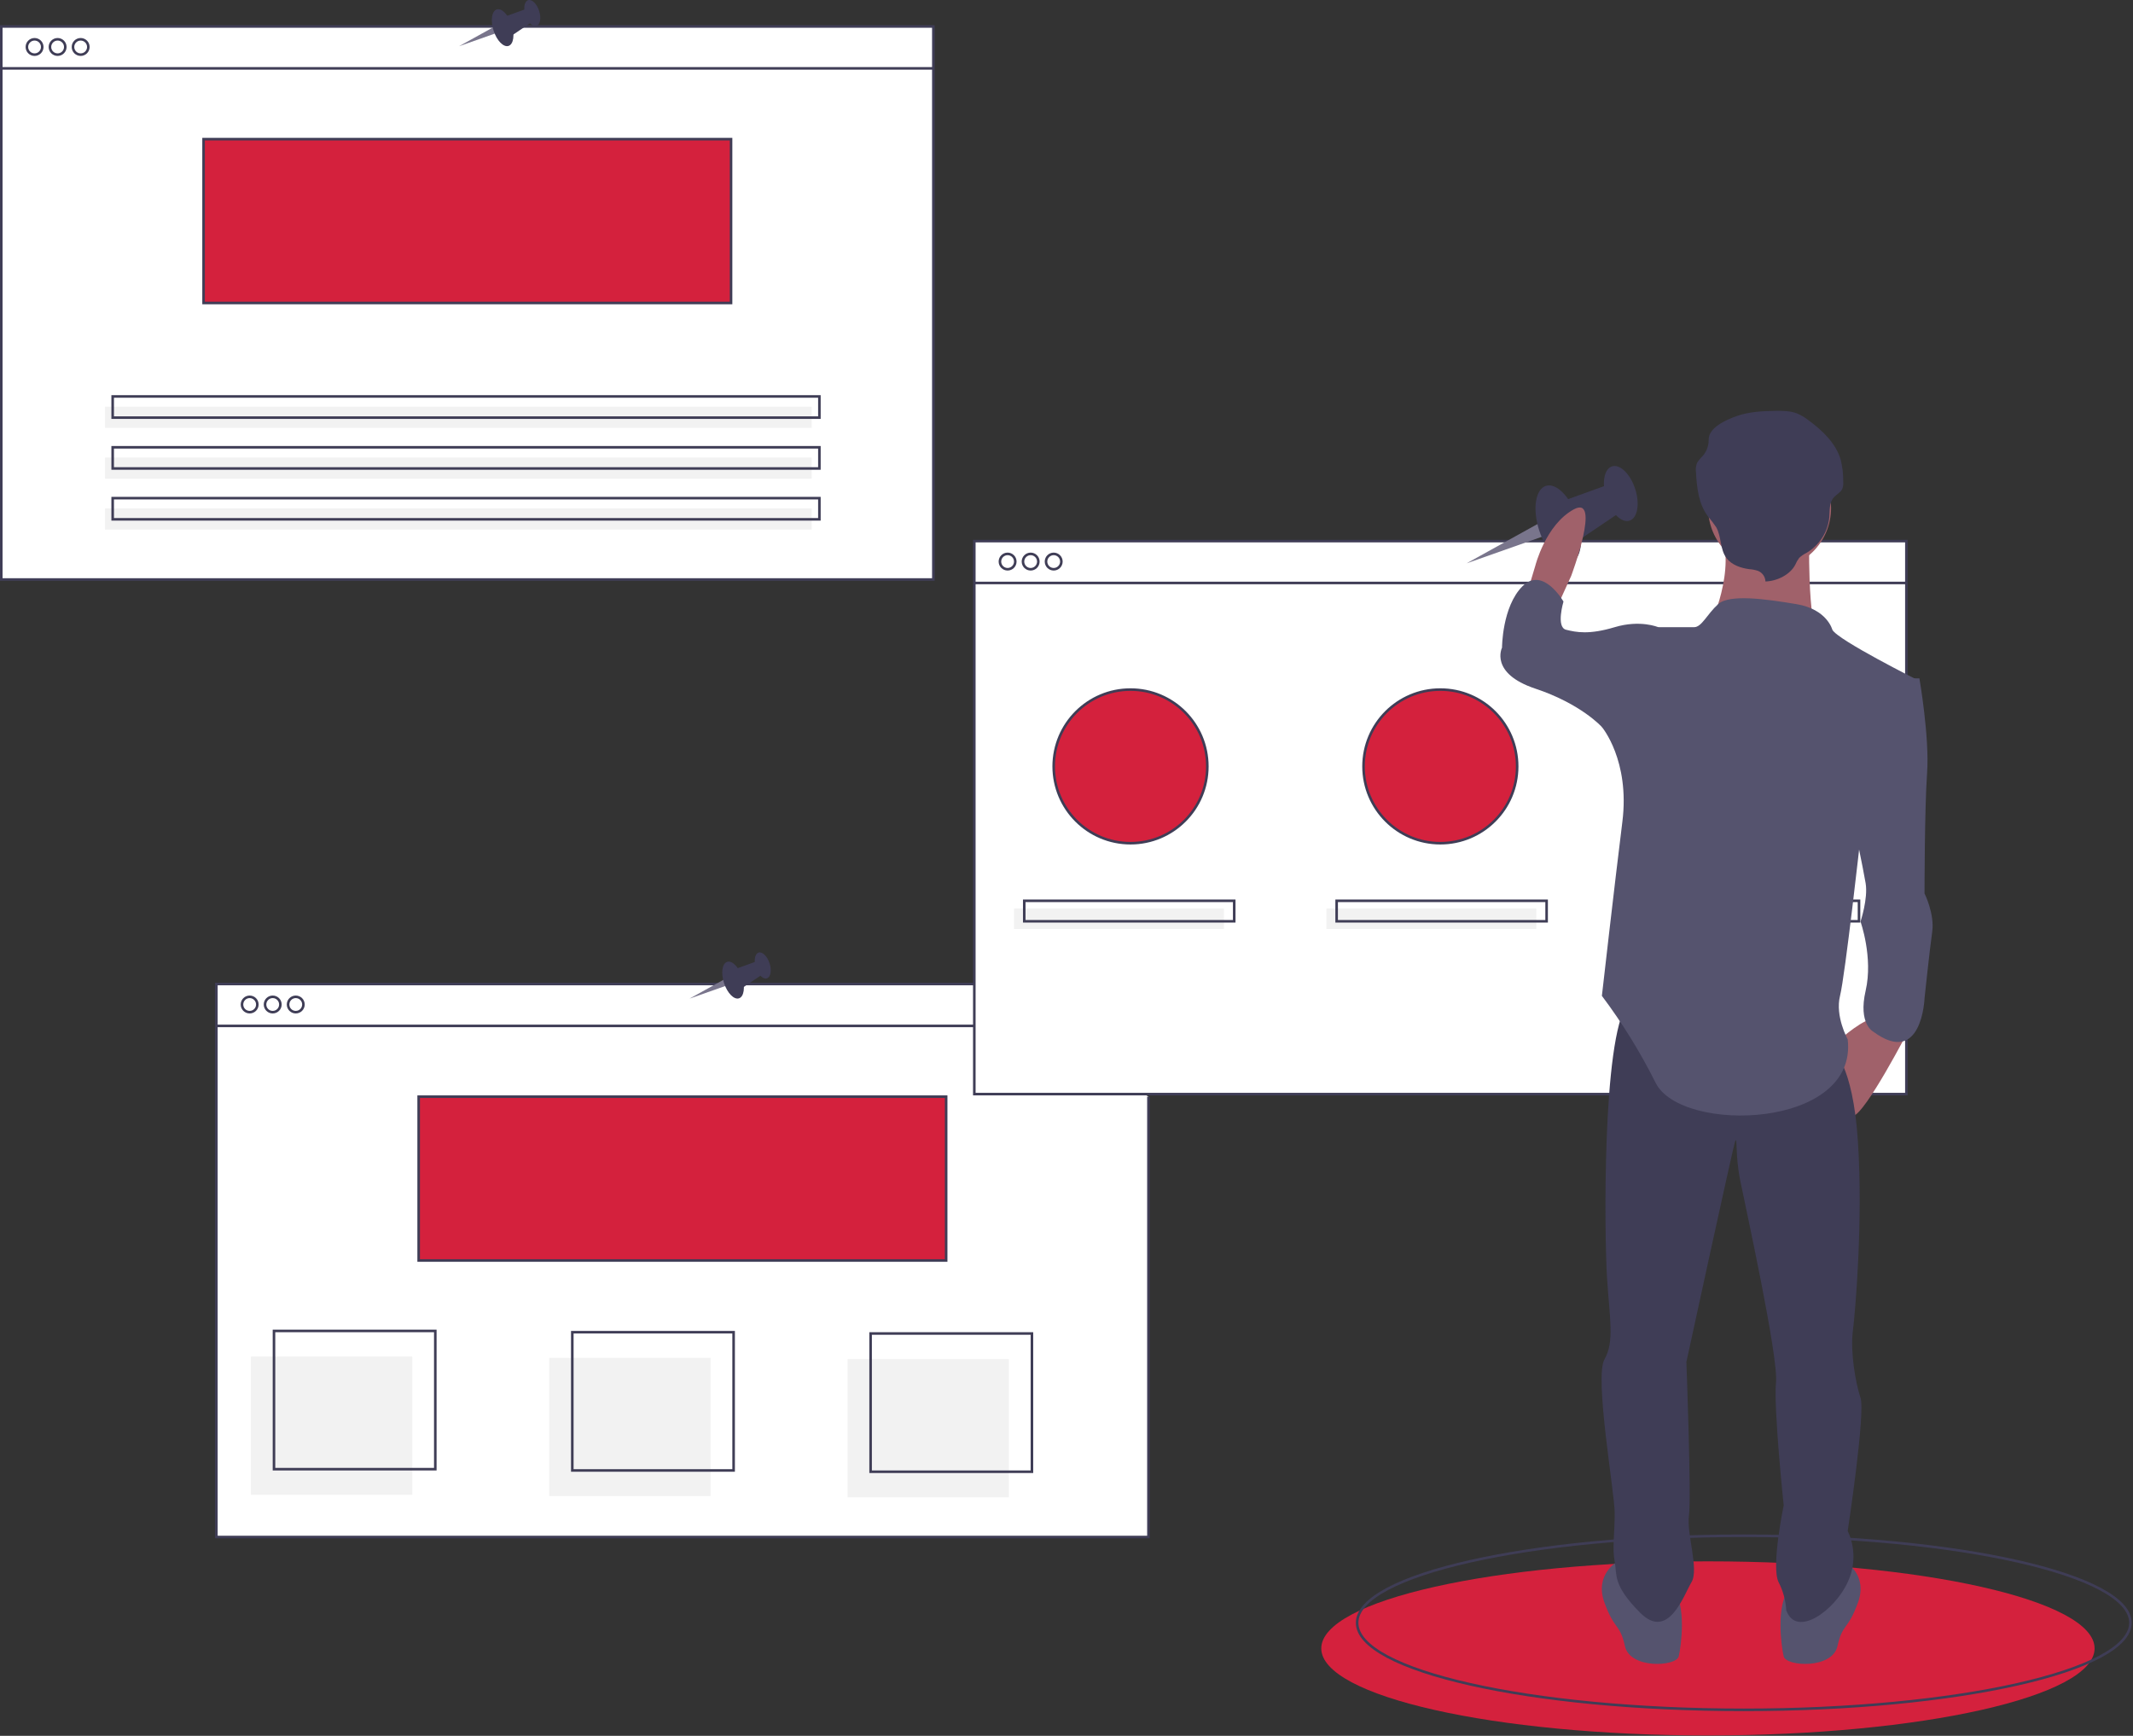 <svg width="833" height="678" viewBox="0 0 833 678" fill="none" xmlns="http://www.w3.org/2000/svg">
<rect x="0" y="0" width="833" height="678" fill="#333333" stroke="none"/>
<g clip-path="url(#clip0)">
<path d="M667 677.845C750.395 677.845 818 662.622 818 643.845C818 625.067 750.395 609.845 667 609.845C583.605 609.845 516 625.067 516 643.845C516 662.622 583.605 677.845 667 677.845Z" fill="#D4213D"/>
<path d="M681 667.845C764.395 667.845 832 652.622 832 633.845C832 615.067 764.395 599.845 681 599.845C597.605 599.845 530 615.067 530 633.845C530 652.622 597.605 667.845 681 667.845Z" stroke="#3F3D56" stroke-miterlimit="10"/>
<path d="M436.5 334.345C453.069 334.345 466.5 320.913 466.5 304.345C466.5 287.776 453.069 274.345 436.5 274.345C419.931 274.345 406.5 287.776 406.5 304.345C406.5 320.913 419.931 334.345 436.5 334.345Z" fill="#D4213D"/>
<path d="M557.5 334.345C574.069 334.345 587.5 320.913 587.5 304.345C587.5 287.776 574.069 274.345 557.5 274.345C540.931 274.345 527.5 287.776 527.5 304.345C527.5 320.913 540.931 334.345 557.5 334.345Z" fill="#D4213D"/>
<path d="M678.5 334.345C695.069 334.345 708.5 320.913 708.5 304.345C708.5 287.776 695.069 274.345 678.5 274.345C661.931 274.345 648.5 287.776 648.5 304.345C648.5 320.913 661.931 334.345 678.5 334.345Z" fill="#D4213D"/>
<path d="M12.5 23.345C14.157 23.345 15.5 22.002 15.5 20.345C15.5 18.688 14.157 17.345 12.5 17.345C10.843 17.345 9.5 18.688 9.5 20.345C9.5 22.002 10.843 23.345 12.5 23.345Z" fill="#F86B75"/>
<path d="M21.5 23.345C23.157 23.345 24.5 22.002 24.5 20.345C24.5 18.688 23.157 17.345 21.5 17.345C19.843 17.345 18.5 18.688 18.5 20.345C18.5 22.002 19.843 23.345 21.5 23.345Z" fill="#FAD375"/>
<path d="M30.5 23.345C32.157 23.345 33.5 22.002 33.5 20.345C33.5 18.688 32.157 17.345 30.5 17.345C28.843 17.345 27.5 18.688 27.5 20.345C27.5 22.002 28.843 23.345 30.5 23.345Z" fill="#8BCC55"/>
<path d="M273 66.845H67V130.845H273V66.845Z" fill="#D4213D"/>
<path d="M364.5 10.345H0.5V226.345H364.5V10.345Z" fill="white" stroke="#3F3D56" stroke-miterlimit="10"/>
<path d="M0.5 26.703H364.5" stroke="#3F3D56" stroke-miterlimit="10"/>
<path d="M13.5 21.345C15.157 21.345 16.5 20.002 16.5 18.345C16.5 16.688 15.157 15.345 13.5 15.345C11.843 15.345 10.5 16.688 10.5 18.345C10.5 20.002 11.843 21.345 13.5 21.345Z" stroke="#3F3D56" stroke-miterlimit="10"/>
<path d="M22.5 21.345C24.157 21.345 25.5 20.002 25.5 18.345C25.5 16.688 24.157 15.345 22.5 15.345C20.843 15.345 19.5 16.688 19.5 18.345C19.5 20.002 20.843 21.345 22.5 21.345Z" stroke="#3F3D56" stroke-miterlimit="10"/>
<path d="M31.5 21.345C33.157 21.345 34.5 20.002 34.5 18.345C34.5 16.688 33.157 15.345 31.5 15.345C29.843 15.345 28.5 16.688 28.5 18.345C28.5 20.002 29.843 21.345 31.5 21.345Z" stroke="#3F3D56" stroke-miterlimit="10"/>
<path d="M285.5 54.345H79.5V118.345H285.5V54.345Z" fill="#D4213D" stroke="#3F3D56" stroke-miterlimit="10"/>
<path d="M317 158.845H41V167.12H317V158.845Z" fill="#F2F2F2"/>
<path d="M317 178.707H41V186.983H317V178.707Z" fill="#F2F2F2"/>
<path d="M317 198.569H41V206.845H317V198.569Z" fill="#F2F2F2"/>
<path d="M320 154.845H44V163.12H320V154.845Z" stroke="#3F3D56" stroke-miterlimit="10"/>
<path d="M320 174.707H44V182.983H320V174.707Z" stroke="#3F3D56" stroke-miterlimit="10"/>
<path d="M320 194.569H44V202.845H320V194.569Z" stroke="#3F3D56" stroke-miterlimit="10"/>
<path d="M96.5 397.345C98.157 397.345 99.5 396.001 99.5 394.345C99.5 392.688 98.157 391.345 96.5 391.345C94.843 391.345 93.5 392.688 93.5 394.345C93.5 396.001 94.843 397.345 96.5 397.345Z" fill="#F86B75"/>
<path d="M105.5 397.345C107.157 397.345 108.5 396.001 108.5 394.345C108.5 392.688 107.157 391.345 105.5 391.345C103.843 391.345 102.5 392.688 102.5 394.345C102.5 396.001 103.843 397.345 105.5 397.345Z" fill="#FAD375"/>
<path d="M114.5 397.345C116.157 397.345 117.5 396.001 117.5 394.345C117.5 392.688 116.157 391.345 114.5 391.345C112.843 391.345 111.5 392.688 111.5 394.345C111.5 396.001 112.843 397.345 114.5 397.345Z" fill="#8BCC55"/>
<path d="M357 440.845H151V504.845H357V440.845Z" fill="#D4213D"/>
<path d="M448.5 428.345V600.345H84.5V384.345H380.5" fill="white"/>
<path d="M448.5 428.345V600.345H84.5V384.345H380.5" stroke="#3F3D56" stroke-miterlimit="10"/>
<path d="M84.5 400.703H381" stroke="#3F3D56" stroke-miterlimit="10"/>
<path d="M97.5 395.345C99.157 395.345 100.5 394.001 100.5 392.345C100.5 390.688 99.157 389.345 97.5 389.345C95.843 389.345 94.5 390.688 94.5 392.345C94.5 394.001 95.843 395.345 97.5 395.345Z" stroke="#3F3D56" stroke-miterlimit="10"/>
<path d="M106.5 395.345C108.157 395.345 109.5 394.001 109.5 392.345C109.5 390.688 108.157 389.345 106.5 389.345C104.843 389.345 103.5 390.688 103.5 392.345C103.5 394.001 104.843 395.345 106.5 395.345Z" stroke="#3F3D56" stroke-miterlimit="10"/>
<path d="M115.5 395.345C117.157 395.345 118.5 394.001 118.5 392.345C118.5 390.688 117.157 389.345 115.5 389.345C113.843 389.345 112.5 390.688 112.5 392.345C112.5 394.001 113.843 395.345 115.5 395.345Z" stroke="#3F3D56" stroke-miterlimit="10"/>
<path d="M369.5 428.345H163.5V492.345H369.5V428.345Z" fill="#D4213D" stroke="#3F3D56" stroke-miterlimit="10"/>
<path d="M392.5 224.345C394.157 224.345 395.5 223.001 395.5 221.345C395.5 219.688 394.157 218.345 392.5 218.345C390.843 218.345 389.5 219.688 389.5 221.345C389.5 223.001 390.843 224.345 392.5 224.345Z" fill="#F86B75"/>
<path d="M401.5 224.345C403.157 224.345 404.5 223.001 404.5 221.345C404.5 219.688 403.157 218.345 401.5 218.345C399.843 218.345 398.5 219.688 398.5 221.345C398.5 223.001 399.843 224.345 401.5 224.345Z" fill="#FAD375"/>
<path d="M410.5 224.345C412.157 224.345 413.5 223.001 413.5 221.345C413.5 219.688 412.157 218.345 410.5 218.345C408.843 218.345 407.5 219.688 407.5 221.345C407.5 223.001 408.843 224.345 410.5 224.345Z" fill="#8BCC55"/>
<path d="M744.5 211.345H380.5V427.345H744.5V211.345Z" fill="white" stroke="#3F3D56" stroke-miterlimit="10"/>
<path d="M380.5 227.703H744.5" stroke="#3F3D56" stroke-miterlimit="10"/>
<path d="M393.5 222.345C395.157 222.345 396.5 221.001 396.5 219.345C396.5 217.688 395.157 216.345 393.5 216.345C391.843 216.345 390.5 217.688 390.5 219.345C390.5 221.001 391.843 222.345 393.5 222.345Z" stroke="#3F3D56" stroke-miterlimit="10"/>
<path d="M402.5 222.345C404.157 222.345 405.5 221.001 405.5 219.345C405.5 217.688 404.157 216.345 402.5 216.345C400.843 216.345 399.5 217.688 399.5 219.345C399.5 221.001 400.843 222.345 402.5 222.345Z" stroke="#3F3D56" stroke-miterlimit="10"/>
<path d="M411.5 222.345C413.157 222.345 414.5 221.001 414.5 219.345C414.5 217.688 413.157 216.345 411.5 216.345C409.843 216.345 408.5 217.688 408.5 219.345C408.5 221.001 409.843 222.345 411.5 222.345Z" stroke="#3F3D56" stroke-miterlimit="10"/>
<path d="M441.5 329.345C458.069 329.345 471.5 315.913 471.5 299.345C471.5 282.776 458.069 269.345 441.5 269.345C424.931 269.345 411.5 282.776 411.5 299.345C411.5 315.913 424.931 329.345 441.5 329.345Z" fill="#D4213D" stroke="#3F3D56" stroke-miterlimit="10"/>
<path d="M562.5 329.345C579.069 329.345 592.5 315.913 592.5 299.345C592.5 282.776 579.069 269.345 562.5 269.345C545.931 269.345 532.5 282.776 532.5 299.345C532.5 315.913 545.931 329.345 562.5 329.345Z" fill="#D4213D" stroke="#3F3D56" stroke-miterlimit="10"/>
<path d="M683.5 329.345C700.069 329.345 713.5 315.913 713.5 299.345C713.5 282.776 700.069 269.345 683.5 269.345C666.931 269.345 653.5 282.776 653.5 299.345C653.5 315.913 666.931 329.345 683.5 329.345Z" stroke="#3F3D56" stroke-miterlimit="10"/>
<path d="M478 354.845H396V362.845H478V354.845Z" fill="#F2F2F2"/>
<path d="M600 354.845H518V362.845H600V354.845Z" fill="#F2F2F2"/>
<path d="M722 354.845H640V362.845H722V354.845Z" fill="#F2F2F2"/>
<path d="M482 351.845H400V359.845H482V351.845Z" stroke="#3F3D56" stroke-miterlimit="10"/>
<path d="M604 351.845H522V359.845H604V351.845Z" stroke="#3F3D56" stroke-miterlimit="10"/>
<path d="M726 351.845H644V359.845H726V351.845Z" stroke="#3F3D56" stroke-miterlimit="10"/>
<path d="M161 529.845H98V583.845H161V529.845Z" fill="#F2F2F2"/>
<path d="M277.5 530.345H214.5V584.345H277.5V530.345Z" fill="#F2F2F2"/>
<path d="M394 530.845H331V584.845H394V530.845Z" fill="#F2F2F2"/>
<path d="M170 519.845H107V573.845H170V519.845Z" stroke="#3F3D56" stroke-miterlimit="10"/>
<path d="M286.5 520.345H223.5V574.345H286.5V520.345Z" stroke="#3F3D56" stroke-miterlimit="10"/>
<path d="M403 520.845H340V574.845H403V520.845Z" stroke="#3F3D56" stroke-miterlimit="10"/>
<path d="M600.786 204.492L572.726 220.039L602.65 209.483L600.786 204.492Z" fill="#79758C"/>
<path d="M613.433 219.789C617.545 218.453 618.697 210.654 616.006 202.37C613.315 194.085 607.8 188.452 603.688 189.787C599.576 191.123 598.423 198.922 601.114 207.207C603.805 215.491 609.32 221.125 613.433 219.789Z" fill="#3F3D56"/>
<path d="M636.405 203.354C639.507 202.346 640.482 196.787 638.582 190.937C636.682 185.087 632.627 181.162 629.524 182.17C626.422 183.177 625.447 188.737 627.347 194.586C629.247 200.436 633.303 204.361 636.405 203.354Z" fill="#3F3D56"/>
<path d="M610.365 195.681L628.977 188.961L632.933 199.919L614.919 212.087L610.365 195.681Z" fill="#3F3D56"/>
<path d="M608.585 235.969L613.585 224.969C613.585 224.969 625.585 192.969 614.585 198.969C603.585 204.969 599.585 220.969 599.585 220.969L596.585 230.969L608.585 235.969Z" fill="#A0616A"/>
<path d="M745.585 401.969C745.585 401.969 728.585 434.969 723.585 435.969C718.585 436.969 718.585 405.969 718.585 405.969C718.585 405.969 728.585 396.969 732.585 397.969C736.585 398.969 745.585 401.969 745.585 401.969Z" fill="#A0616A"/>
<path d="M720.585 609.969C720.585 609.969 729.585 614.969 725.585 625.969C721.585 636.969 719.585 633.969 717.585 642.969C715.585 651.969 697.585 650.969 696.585 646.969C695.585 642.969 693.585 626.969 698.585 620.969C703.585 614.969 720.585 609.969 720.585 609.969Z" fill="#55536E"/>
<path d="M631.585 609.969C631.585 609.969 622.585 614.969 626.585 625.969C630.585 636.969 632.585 633.969 634.585 642.969C636.585 651.969 654.585 650.969 655.585 646.969C656.585 642.969 658.585 626.969 653.585 620.969C648.585 614.969 631.585 609.969 631.585 609.969Z" fill="#55536E"/>
<path d="M715.585 409.969C715.585 409.969 723.585 414.969 725.585 445.969C727.585 476.969 724.585 511.969 723.585 519.969C722.585 527.969 724.585 539.969 726.585 545.969C728.585 551.969 721.585 597.969 721.585 597.969C723.061 601.096 723.826 604.511 723.826 607.969C723.826 611.426 723.061 614.841 721.585 617.969C716.585 628.969 701.585 639.969 697.585 628.969C697.375 625.131 696.353 621.381 694.585 617.969C691.585 611.969 696.585 587.969 696.585 587.969C696.585 587.969 692.585 549.969 693.585 539.969C694.585 529.969 681.585 470.969 679.585 460.969C677.585 450.969 678.585 442.969 677.585 445.969C676.585 448.969 658.585 531.969 658.585 531.969C658.585 531.969 660.585 584.969 659.585 591.969C658.585 598.969 663.585 612.969 660.585 617.969C657.585 622.969 651.585 640.969 640.585 629.969C629.585 618.969 631.585 614.969 630.585 609.969C629.585 604.969 630.585 598.969 630.585 590.969C630.585 582.969 622.585 537.969 626.585 530.969C630.585 523.969 628.585 514.969 627.585 498.969C626.585 482.969 625.585 405.969 635.585 391.969C645.585 377.969 715.585 409.969 715.585 409.969Z" fill="#3F3D56"/>
<path d="M691.085 222.469C704.34 222.469 715.085 211.723 715.085 198.469C715.085 185.214 704.34 174.469 691.085 174.469C677.83 174.469 667.085 185.214 667.085 198.469C667.085 211.723 677.83 222.469 691.085 222.469Z" fill="#A0616A"/>
<path d="M706.585 207.969C706.585 207.969 705.585 243.969 710.585 249.969C715.585 255.969 667.585 244.969 667.585 244.969C667.585 244.969 678.585 221.969 671.585 206.969C664.585 191.969 706.585 207.969 706.585 207.969Z" fill="#A0616A"/>
<path d="M715.585 245.969C715.585 245.969 713.585 237.969 701.585 235.969C689.585 233.969 675.394 231.969 670.989 235.969C666.585 239.969 664.585 244.969 661.585 244.969H647.585L625.585 283.969C625.585 283.969 636.585 296.969 633.585 320.969C630.585 344.969 625.585 388.969 625.585 388.969C633.602 399.641 640.631 411.022 646.585 422.969C656.585 442.969 725.585 440.969 721.585 405.969C721.585 405.969 716.585 396.969 718.585 388.969C720.585 380.969 726.585 326.969 726.585 326.969L749.585 265.969C749.585 265.969 717.585 249.969 715.585 245.969Z" fill="#55536E"/>
<path d="M742.585 264.969H749.585C749.585 264.969 753.585 287.969 752.585 301.969C751.585 315.969 751.585 348.969 751.585 348.969C751.585 348.969 755.585 356.969 754.585 363.969C753.585 370.969 751.585 389.969 751.585 389.969C751.585 389.969 750.585 416.969 731.585 402.969C731.585 402.969 725.585 399.969 728.585 386.969C731.585 373.969 726.585 359.969 726.585 359.969C726.585 359.969 729.585 350.969 728.585 344.969C727.585 338.969 723.585 319.969 723.585 319.969L742.585 264.969Z" fill="#55536E"/>
<path d="M652.585 247.969L647.585 244.969C647.585 244.969 640.585 241.969 630.585 244.969C620.585 247.969 615.585 246.969 611.585 245.969C607.585 244.969 610.585 234.969 610.585 234.969C610.585 234.969 602.585 220.969 594.585 228.969C586.585 236.969 586.585 252.969 586.585 252.969C586.585 252.969 581.585 262.969 599.585 268.969C617.585 274.969 625.585 283.969 625.585 283.969H645.585L652.585 247.969Z" fill="#55536E"/>
<path d="M689.458 227.116C689.428 226.224 689.14 225.36 688.63 224.627C688.12 223.895 687.409 223.325 686.583 222.986C685.479 222.61 684.33 222.383 683.166 222.311C679.761 221.872 676.258 220.623 674.274 218.022C671.633 214.558 672.355 209.713 670.238 205.952C669.253 204.472 668.176 203.056 667.011 201.712C663.317 196.768 662.666 190.457 662.329 184.452C662.164 183.235 662.304 181.996 662.736 180.846C663.37 179.812 664.138 178.865 665.018 178.03C666.51 176.297 667.315 174.076 667.281 171.789C667.173 167.139 673.827 164.014 678.539 162.408C683.252 160.802 688.363 160.546 693.384 160.478C696.27 160.439 699.249 160.473 701.902 161.527C703.428 162.19 704.863 163.045 706.173 164.07C711.733 168.14 716.955 173.144 718.821 179.476C719.553 182.367 719.894 185.343 719.834 188.325C719.923 189.251 719.787 190.185 719.438 191.048C718.771 192.389 717.198 193.116 716.181 194.254C714.282 196.379 714.62 199.454 714.379 202.204C714.071 205.039 713.101 207.763 711.548 210.155C709.994 212.548 707.901 214.542 705.435 215.976C704.411 216.478 703.469 217.129 702.638 217.91C702.012 218.739 701.494 219.644 701.095 220.603C699.095 224.44 694.055 226.98 689.458 227.116Z" fill="#3F3D56"/>
<path d="M192.598 10.671L179.278 18.05L193.483 13.04L192.598 10.671Z" fill="#79758C"/>
<path d="M198.601 17.932C200.553 17.298 201.1 13.596 199.823 9.663C198.545 5.731 195.927 3.057 193.976 3.691C192.024 4.325 191.477 8.027 192.754 11.959C194.031 15.892 196.649 18.566 198.601 17.932Z" fill="#3F3D56"/>
<path d="M209.506 10.13C210.978 9.652 211.441 7.013 210.539 4.237C209.637 1.46 207.712 -0.403 206.24 0.075C204.767 0.553 204.304 3.192 205.206 5.969C206.108 8.746 208.033 10.609 209.506 10.13Z" fill="#3F3D56"/>
<path d="M197.145 6.488L205.98 3.299L207.858 8.5L199.307 14.276L197.145 6.488Z" fill="#3F3D56"/>
<path d="M282.598 382.671L269.278 390.05L283.483 385.04L282.598 382.671Z" fill="#79758C"/>
<path d="M288.601 389.932C290.553 389.298 291.1 385.596 289.823 381.663C288.545 377.731 285.927 375.057 283.975 375.691C282.024 376.325 281.477 380.027 282.754 383.959C284.031 387.892 286.649 390.566 288.601 389.932Z" fill="#3F3D56"/>
<path d="M299.506 382.13C300.978 381.652 301.441 379.013 300.539 376.237C299.637 373.46 297.712 371.597 296.24 372.075C294.767 372.553 294.304 375.192 295.206 377.969C296.108 380.746 298.033 382.609 299.506 382.13Z" fill="#3F3D56"/>
<path d="M287.145 378.488L295.98 375.299L297.858 380.5L289.307 386.276L287.145 378.488Z" fill="#3F3D56"/>
</g>
<defs>
<clipPath id="clip0">
<rect width="832.5" height="677.845" fill="white"/>
</clipPath>
</defs>
</svg>
